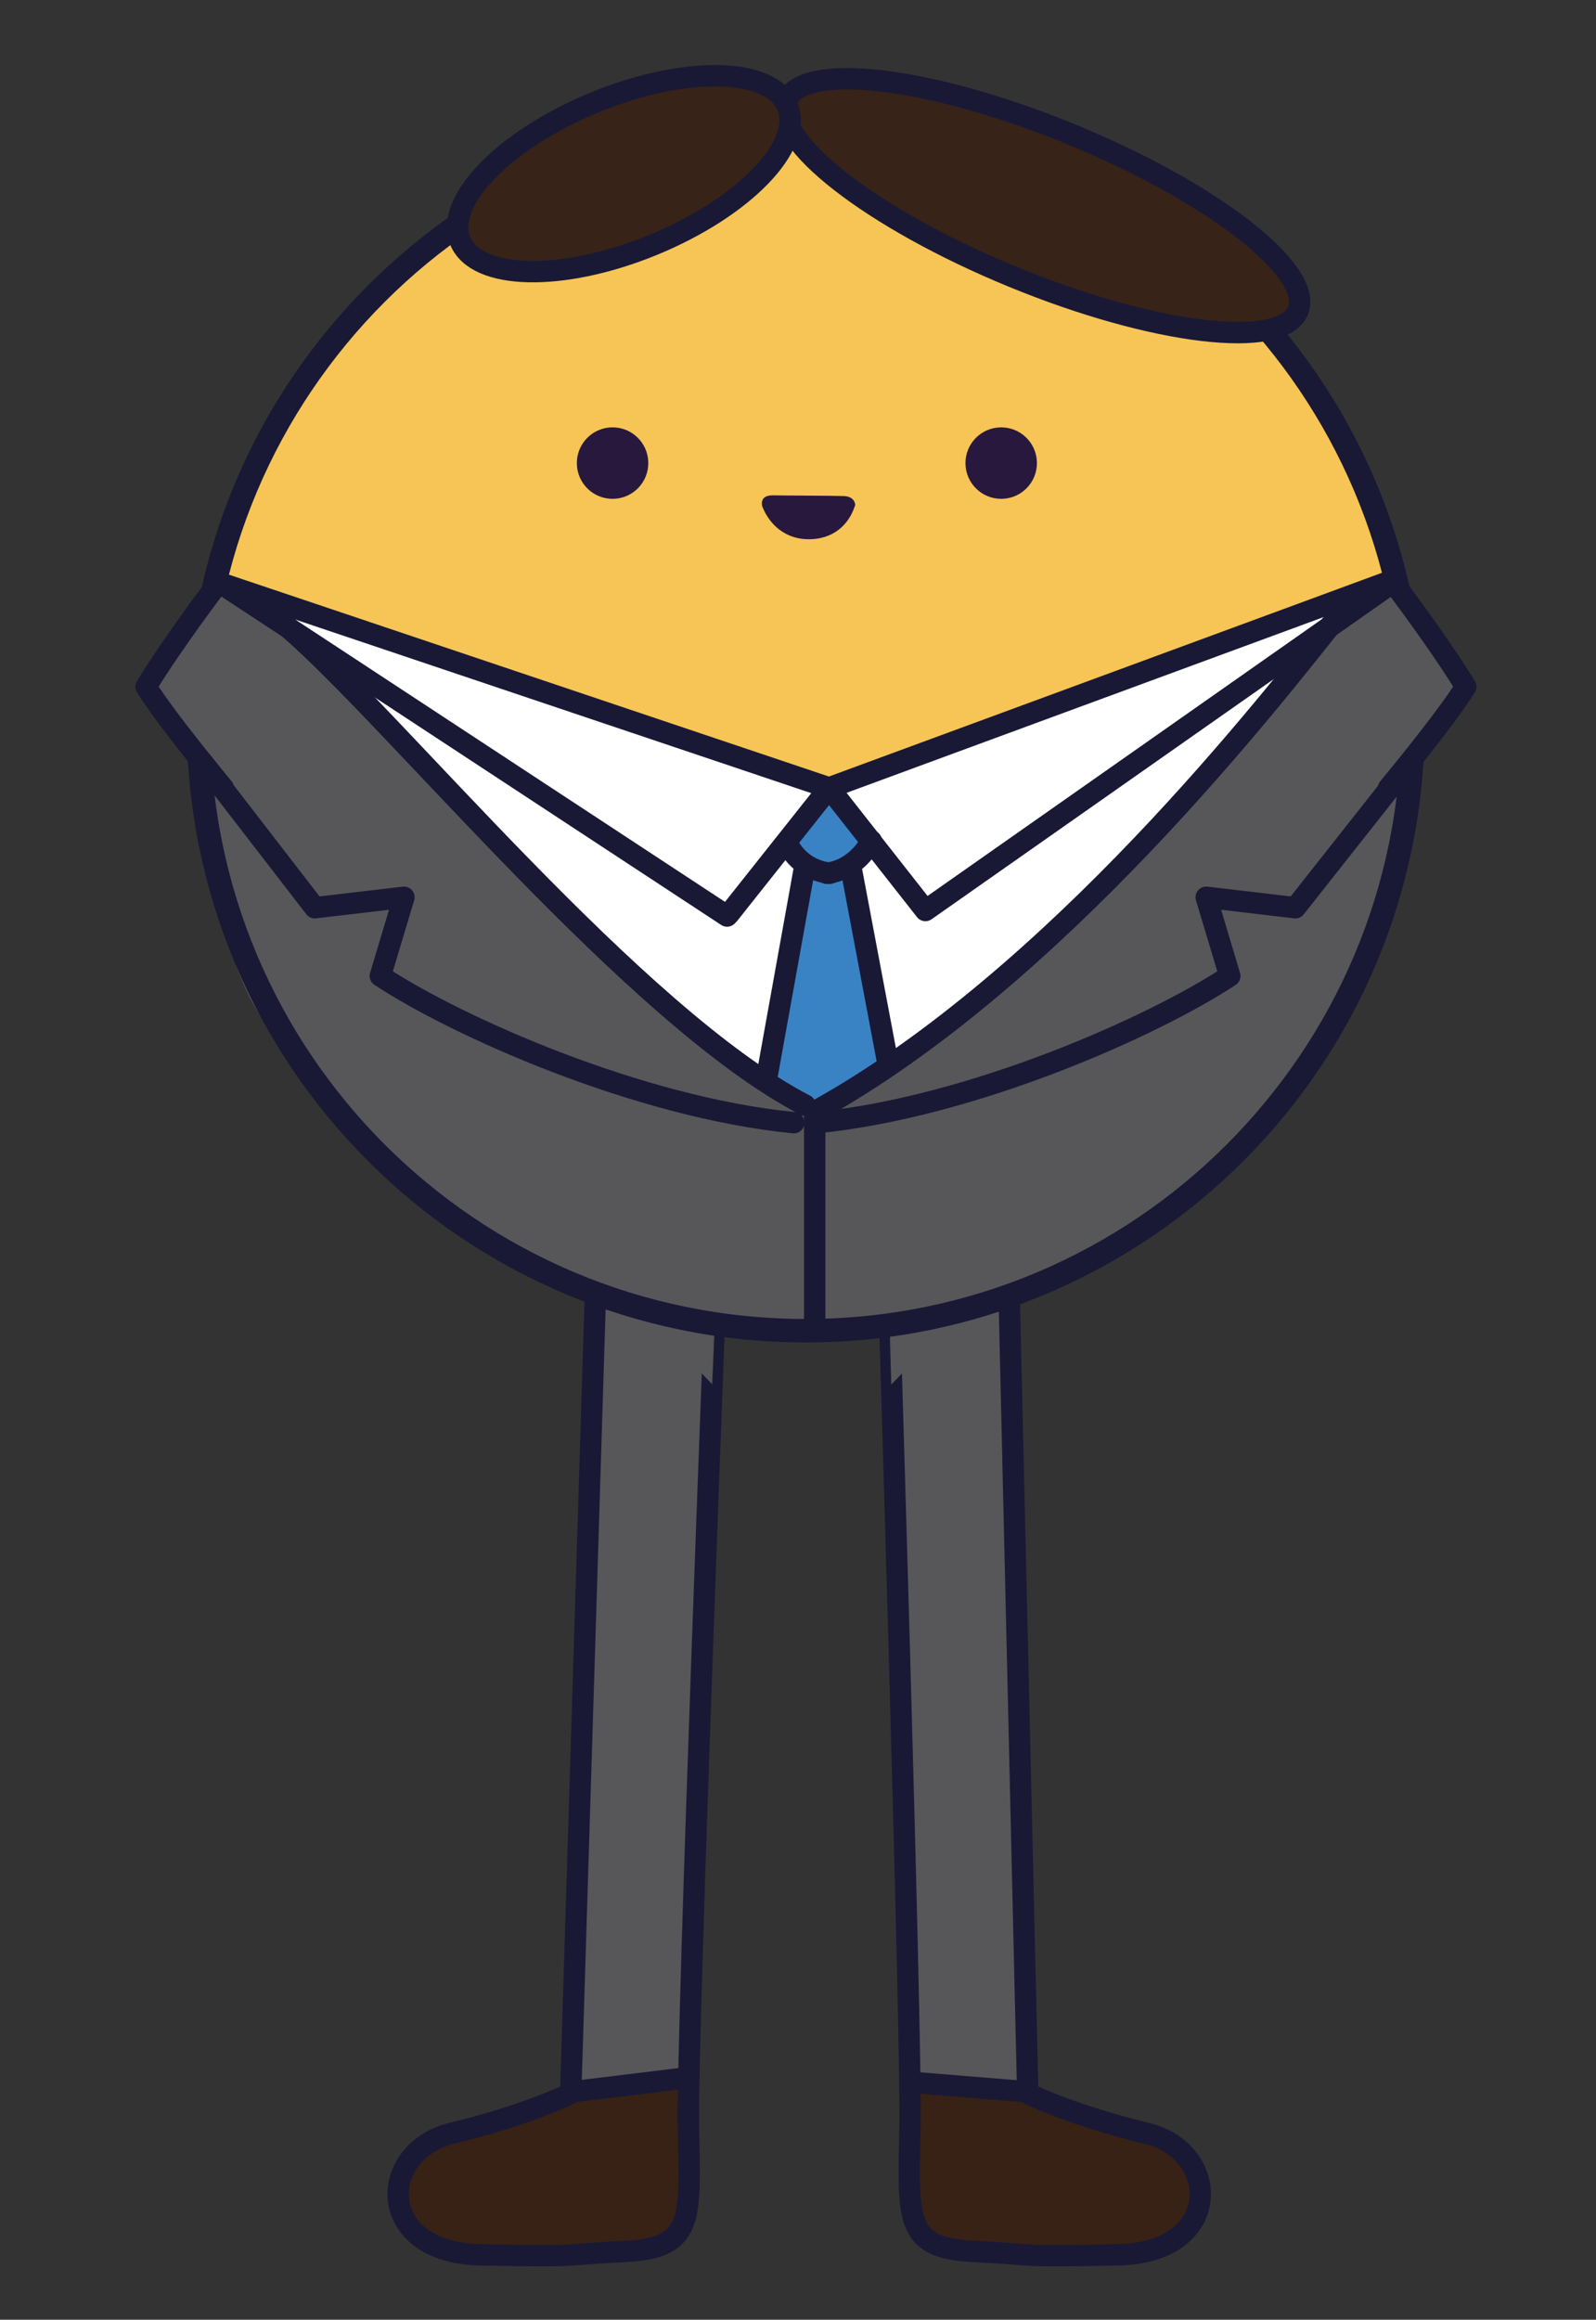 <svg xmlns="http://www.w3.org/2000/svg" viewBox="0 0 190 276" width="190" height="276" preserveAspectRatio="xMidYMid meet" style="width: 100%; height: 100%; transform: translate3d(0px, 0px, 0px);"><rect x="0" y="0" width="190" height="276" fill="#333333" stroke="none"/><defs><clipPath id="__lottie_element_335"><rect width="190" height="276" x="0" y="0"/></clipPath></defs><g clip-path="url(#__lottie_element_335)"><g transform="matrix(1,0,0,1,42.002,144.655)" opacity="1" style="display: block;"><g opacity="1" transform="matrix(1,0,0,1,33.873,54.765)"><path fill="rgb(87,87,90)" fill-opacity="1" d=" M-8.076,50.174 C-9.877,36.093 -4.076,-54.389 -4.076,-54.389 C-4.076,-54.389 8.214,-54.515 8.214,-54.515 C8.214,-54.515 9.878,-53.749 9.878,-53.749 C9.878,-53.749 5.789,20.581 5.596,50.825 C1.907,52.995 -2.65,54.515 -8.076,50.174z"/></g><g opacity="1" transform="matrix(1,0,0,1,23.27,113.178)"><path fill="rgb(56,34,21)" fill-opacity="1" d=" M1.82,-8.868 C1.82,-8.868 16.126,-10.491 16.126,-10.491 C16.126,-10.491 17.62,0.771 17.62,0.771 C17.62,0.771 15,8.422 15,8.422 C15,8.422 8.359,10.491 8.359,10.491 C8.359,10.491 -12.43,9.846 -12.43,9.846 C-12.43,9.846 -17.103,5.818 -17.103,5.818 C-17.103,5.818 -17.62,1.079 -17.62,1.079 C-16.589,-1.158 -13.868,-2.758 -12.062,-3.819 C-12.062,-3.819 -12.058,-3.821 -12.058,-3.821 C-10.253,-4.883 -4.49,-5.831 1.82,-8.868z"/></g><g opacity="1" transform="matrix(1,0,0,1,27.089,57.034)"><path stroke-linecap="round" stroke-linejoin="round" fill-opacity="0" stroke="rgb(25,25,54)" stroke-opacity="1" stroke-width="2.545" d=" M1.889,-50.932 C1.889,-50.932 -1.139,46.932 -1.139,46.932"/></g><g opacity="1" transform="matrix(1,0,0,1,22.587,65.978)"><path stroke-linecap="round" stroke-linejoin="round" fill-opacity="0" stroke="rgb(25,25,54)" stroke-opacity="1" stroke-width="2.545" d=" M20.785,-61.904 C20.785,-61.904 20.789,-61.904 20.789,-61.904 C20.792,-61.904 17.168,31.255 17.365,42.296 C17.561,53.337 18.143,56.827 9.885,57.237 C1.628,57.646 5.246,57.904 -7.398,57.646 C-20.042,57.387 -19.626,45.32 -10.795,43.185 C-1.963,41.049 3.18,38.527 3.18,38.527"/></g><g opacity="1" transform="matrix(1,0,0,1,33.235,103.359)"><path stroke-linecap="round" stroke-linejoin="round" fill-opacity="0" stroke="rgb(25,25,54)" stroke-opacity="1" stroke-width="2.545" d=" M6.78,-0.825 C6.78,-0.825 -6.779,0.825 -6.779,0.825"/></g></g><g transform="matrix(1,0,0,1,103.113,144.655)" opacity="1" style="display: block;"><g opacity="1" transform="matrix(1,0,0,1,11.301,54.765)"><path fill="rgb(87,87,90)" fill-opacity="1" d=" M8.077,50.174 C9.877,36.093 4.075,-54.389 4.075,-54.389 C4.075,-54.389 -8.213,-54.515 -8.213,-54.515 C-8.213,-54.515 -9.877,-53.749 -9.877,-53.749 C-9.877,-53.749 -5.788,20.581 -5.596,50.825 C-1.906,52.995 2.651,54.515 8.077,50.174z"/></g><g opacity="1" transform="matrix(1,0,0,1,21.904,113.487)"><path fill="rgb(56,34,21)" fill-opacity="1" d=" M-1.82,-9.176 C-1.82,-9.176 -16.169,-10.182 -16.169,-10.182 C-16.169,-10.182 -17.62,0.463 -17.62,0.463 C-17.62,0.463 -15,8.114 -15,8.114 C-15,8.114 -8.358,10.183 -8.358,10.183 C-8.358,10.183 12.43,9.538 12.43,9.538 C12.43,9.538 17.103,5.51 17.103,5.51 C17.103,5.51 17.62,0.771 17.62,0.771 C16.589,-1.466 13.868,-3.067 12.063,-4.128 C12.063,-4.128 12.059,-4.13 12.059,-4.13 C10.252,-5.192 4.49,-6.139 -1.82,-9.176z"/></g><g opacity="1" transform="matrix(1,0,0,1,18.086,57.034)"><path stroke-linecap="round" stroke-linejoin="round" fill-opacity="0" stroke="rgb(25,25,54)" stroke-opacity="1" stroke-width="2.545" d=" M-1.139,-50.932 C-1.139,-50.932 1.139,46.932 1.139,46.932"/></g><g opacity="1" transform="matrix(1,0,0,1,22.587,65.978)"><path stroke-linecap="round" stroke-linejoin="round" fill-opacity="0" stroke="rgb(25,25,54)" stroke-opacity="1" stroke-width="2.545" d=" M-20.035,-61.904 C-20.035,-61.904 -20.038,-61.904 -20.038,-61.904 C-20.042,-61.904 -17.168,31.255 -17.364,42.296 C-17.56,53.337 -18.142,56.827 -9.885,57.237 C-1.627,57.646 -5.246,57.904 7.398,57.646 C20.042,57.387 19.626,45.32 10.795,43.185 C1.964,41.049 -3.179,38.527 -3.179,38.527"/></g><g opacity="1" transform="matrix(1,0,0,1,12.381,103.667)"><path stroke-linecap="round" stroke-linejoin="round" fill-opacity="0" stroke="rgb(25,25,54)" stroke-opacity="1" stroke-width="2.545" d=" M-6.338,-0.517 C-3.225,-0.269 6.338,0.517 6.338,0.517"/></g></g><g transform="matrix(1,0,0,1,14.839,6.616)" opacity="1" style="display: block;"><g opacity="1" transform="matrix(1,0,0,1,81.867,79.069)"><path fill="rgb(246,197,85)" fill-opacity="1" d=" M14.496,-70.813 C53.605,-62.807 78.819,-24.613 70.813,14.496 C62.808,53.605 24.613,78.819 -14.496,70.813 C-53.605,62.808 -78.819,24.614 -70.814,-14.496 C-62.808,-53.605 -24.613,-78.819 14.496,-70.813z"/></g><g opacity="1" transform="matrix(1,0,0,1,80.852,106.316)"><path fill="rgb(87,87,90)" fill-opacity="1" d=" M37.194,-8.95 C37.194,-8.95 62.998,-38.472 62.998,-38.472 C62.998,-38.472 70.203,-43.354 70.203,-43.354 C70.203,-43.354 71.831,-16.388 71.831,-16.388 C71.831,-16.388 65.321,5.463 65.321,5.463 C63.384,8.175 58.022,15.552 52.071,23.362 C46.12,31.174 34.094,37.31 28.825,39.402 C28.825,39.402 10.228,45.215 10.228,45.215 C10.228,45.215 -3.487,45.446 -3.487,45.446 C-3.487,45.446 -21.851,42.889 -21.851,42.889 C-21.851,42.889 -44.576,30.334 -44.576,30.334 C-48.295,25.995 -58.58,16.342 -64.159,8.717 C-69.738,1.093 -71.598,-15.071 -71.831,-22.2 C-71.831,-22.2 -69.738,-45.446 -69.738,-45.446 C-69.738,-45.446 -54.396,-34.753 -54.396,-34.753 C-54.396,-34.753 -24.641,0.581 -24.641,0.581 C-24.641,0.581 1.395,18.713 1.395,18.713 C1.395,18.713 37.194,-8.95 37.194,-8.95z"/></g><g opacity="1" transform="matrix(1,0,0,1,81.282,95.205)"><path fill="rgb(255,255,255)" fill-opacity="1" d=" M-26.085,10.509 C-29.954,6.757 -56.221,-20.184 -63.794,-30.005 C-63.794,-30.005 -19.198,-15.141 -19.198,-15.141 C-19.198,-15.141 3.099,-8.632 3.099,-8.632 C3.099,-8.632 9.126,-10.734 9.126,-10.734 C9.126,-10.734 63.794,-29.658 63.794,-29.658 C63.794,-29.658 44.268,-4.588 44.268,-4.588 C44.268,-4.588 17.154,19.891 17.154,19.891 C17.154,19.891 0.444,30.005 0.444,30.005 C-6.787,25.07 -22.216,14.262 -26.085,10.509z"/></g><g opacity="1" transform="matrix(1,0,0,1,81.078,79.43)"><path stroke-linecap="round" stroke-linejoin="round" fill-opacity="0" stroke="rgb(25,25,54)" stroke-opacity="1" stroke-width="2.799" d=" M0,-72.282 C39.92,-72.282 72.282,-39.92 72.282,0.001 C72.282,39.921 39.92,72.282 0,72.282 C-39.92,72.282 -72.282,39.921 -72.282,0.001 C-72.282,-39.92 -39.92,-72.282 0,-72.282z"/></g><g opacity="1" transform="matrix(1,0,0,1,152.665,75.986)"><path fill="rgb(87,87,90)" fill-opacity="1" d=" M-1.46,-12.246 C-1.46,-12.246 -3.25,-10.456 -3.25,-10.456 C-3.25,-10.456 -6.265,6.594 -6.265,6.594 C-6.265,6.594 -3.438,12.246 -3.438,12.246 C-3.438,12.246 5.699,1.507 5.699,1.507 C5.699,1.507 6.264,-1.978 6.264,-1.978 C6.264,-1.978 -1.46,-12.246 -1.46,-12.246z"/></g><g opacity="1" transform="matrix(1,0,0,1,9.536,75.363)"><path fill="rgb(87,87,90)" fill-opacity="1" d=" M2.438,-12.869 C2.438,-12.869 3.879,-10.363 3.879,-10.363 C3.879,-10.363 6.265,7.217 6.265,7.217 C6.265,7.217 3.438,12.869 3.438,12.869 C3.438,12.869 -5.7,2.13 -5.7,2.13 C-5.7,2.13 -6.265,-1.355 -6.265,-1.355 C-6.265,-1.355 2.438,-12.869 2.438,-12.869z"/></g><g opacity="1" transform="matrix(1,0,0,1,83.55,106.093)"><path fill="rgb(57,131,197)" fill-opacity="1" d=" M-5.123,-11.593 C-5.123,-11.593 -0.076,-19.552 -0.076,-19.552 C-0.076,-19.552 2.253,-17.222 2.253,-17.222 C2.253,-17.222 5.748,-11.98 5.748,-11.98 C5.748,-11.98 3.275,-8.602 3.275,-8.602 C3.275,-8.602 7.702,14.063 7.702,14.063 C7.702,14.063 -0.621,19.552 -0.621,19.552 C-0.621,19.552 -7.702,14.063 -7.702,14.063 C-7.702,14.063 -3.888,-9.488 -3.888,-9.488 C-3.888,-9.488 -3.888,-11.258 -3.888,-11.258 C-3.888,-11.258 -5.123,-11.593 -5.123,-11.593z"/></g><g opacity="1" transform="matrix(1,0,0,1,81.194,74.745)"><path stroke-linecap="round" stroke-linejoin="round" fill-opacity="0" stroke="rgb(25,25,54)" stroke-opacity="1" stroke-width="2.545" d=" M-69.914,-12.029 C-69.914,-12.029 2.667,12.38 2.667,12.38 C2.667,12.38 69.914,-12.38 69.914,-12.38"/></g><g opacity="1" transform="matrix(1,0,0,1,111.188,82.604)"><path stroke-linecap="round" stroke-linejoin="round" fill-opacity="0" stroke="rgb(25,25,54)" stroke-opacity="1" stroke-width="2.545" d=" M-39.256,19.551 C-39.256,19.551 -27.326,4.52 -27.326,4.52 C-27.326,4.52 -15.858,19.113 -15.858,19.113 C-15.858,19.113 39.256,-19.551 39.256,-19.551"/></g><g opacity="1" transform="matrix(1,0,0,1,42.071,82.907)"><path stroke-linecap="round" stroke-linejoin="round" fill-opacity="0" stroke="rgb(25,25,54)" stroke-opacity="1" stroke-width="2.545" d=" M29.644,19.465 C29.644,19.465 -29.643,-19.465 -29.643,-19.465"/></g><g opacity="1" transform="matrix(1,0,0,1,113.191,108.949)"><path stroke-linecap="round" stroke-linejoin="round" fill-opacity="0" stroke="rgb(25,25,54)" stroke-opacity="1" stroke-width="2.545" d=" M31.044,-42 C23.466,-32.527 -2.326,0.904 -31.044,16.699 C-31.044,16.699 -31.044,42 -31.044,42"/></g><g opacity="1" transform="matrix(1,0,0,1,155.058,74.987)"><path stroke-linecap="round" stroke-linejoin="round" fill-opacity="0" stroke="rgb(25,25,54)" stroke-opacity="1" stroke-width="2.545" d=" M-3.943,-12.158 C-1.753,-9.31 2.497,-3.395 4.601,0.11 C1.973,4.272 -4.601,12.158 -4.601,12.158"/></g><g opacity="1" transform="matrix(1,0,0,1,7.146,74.987)"><path stroke-linecap="round" stroke-linejoin="round" fill-opacity="0" stroke="rgb(25,25,54)" stroke-opacity="1" stroke-width="2.545" d=" M3.943,-12.158 C1.753,-9.31 -2.498,-3.395 -4.601,0.11 C-1.973,4.272 4.601,12.158 4.601,12.158"/></g><g opacity="1" transform="matrix(1,0,0,1,50.234,96.459)"><path stroke-linecap="round" stroke-linejoin="round" fill-opacity="0" stroke="rgb(25,25,54)" stroke-opacity="1" stroke-width="2.545" d=" M-30.777,-28.416 C-18.095,-17.483 10.551,17.94 30.777,28.416"/></g><g opacity="1" transform="matrix(1,0,0,1,81.46,95.558)"><path stroke-linecap="round" stroke-linejoin="round" fill-opacity="0" stroke="rgb(25,25,54)" stroke-opacity="1" stroke-width="2.545" d=" M-2.485,-1.728 C-1.967,-0.59 -0.496,1.355 2.485,1.728"/></g><g opacity="1" transform="matrix(1,0,0,1,86.232,95.353)"><path stroke-linecap="round" stroke-linejoin="round" fill-opacity="0" stroke="rgb(25,25,54)" stroke-opacity="1" stroke-width="2.545" d=" M2.64,-1.94 C2.122,-0.802 0.342,1.568 -2.64,1.94"/></g><g opacity="1" transform="matrix(1,0,0,1,78.691,109.103)"><path stroke-linecap="round" stroke-linejoin="round" fill-opacity="0" stroke="rgb(25,25,54)" stroke-opacity="1" stroke-width="2.545" d=" M2.193,-12.166 C2.193,-12.166 -2.193,12.166 -2.193,12.166"/></g><g opacity="1" transform="matrix(1,0,0,1,88.708,108.481)"><path stroke-linecap="round" stroke-linejoin="round" fill-opacity="0" stroke="rgb(25,25,54)" stroke-opacity="1" stroke-width="2.545" d=" M-2.143,-11.353 C-2.143,-11.353 2.143,11.353 2.143,11.353"/></g><g opacity="1" transform="matrix(1,0,0,1,117.881,105.279)"><path stroke-linecap="round" stroke-linejoin="round" fill-opacity="0" stroke="rgb(25,25,54)" stroke-opacity="1" stroke-width="2.545" d=" M35.536,-21.684 C35.536,-21.684 21.489,-3.892 21.489,-3.892 C21.489,-3.892 10.876,-5.141 10.876,-5.141 C10.876,-5.141 13.686,4.225 13.686,4.225 C4.53,10.258 -17.015,19.857 -35.536,21.684"/></g><g opacity="1" transform="matrix(1,0,0,1,44.499,105.565)"><path stroke-linecap="round" stroke-linejoin="round" fill-opacity="0" stroke="rgb(25,25,54)" stroke-opacity="1" stroke-width="2.545" d=" M-35.161,-21.396 C-35.161,-21.396 -21.863,-4.178 -21.863,-4.178 C-21.863,-4.178 -11.251,-5.426 -11.251,-5.426 C-11.251,-5.426 -14.061,3.938 -14.061,3.938 C-4.905,9.973 16.639,19.569 35.161,21.396"/></g></g><g transform="matrix(1,0,0,1,50.32,4.747)" opacity="1" style="display: block;"><g opacity="1" transform="matrix(1,0,0,1,73.762,19.725)"><path fill="rgb(55,35,24)" fill-opacity="1" d=" M3.48,-8.477 C20.291,-1.574 32.36,7.817 30.437,12.499 C28.514,17.18 13.329,15.379 -3.481,8.476 C-20.291,1.573 -32.36,-7.817 -30.438,-12.498 C-28.515,-17.18 -13.33,-15.38 3.48,-8.477z"/><path stroke-linecap="round" stroke-linejoin="round" fill-opacity="0" stroke="rgb(25,25,54)" stroke-opacity="1" stroke-width="2.545" d=" M3.48,-8.477 C20.291,-1.574 32.36,7.817 30.437,12.499 C28.514,17.18 13.329,15.379 -3.481,8.476 C-20.291,1.573 -32.36,-7.817 -30.438,-12.498 C-28.515,-17.18 -13.33,-15.38 3.48,-8.477z"/></g><g opacity="1" transform="matrix(1,0,0,1,23.949,15.917)"><path fill="rgb(55,35,24)" fill-opacity="1" d=" M-3.481,-8.477 C-14.24,-4.059 -21.404,3.318 -19.481,8 C-17.559,12.681 -7.278,12.895 3.481,8.477 C14.24,4.058 21.404,-3.318 19.481,-8 C17.559,-12.682 7.278,-12.895 -3.481,-8.477z"/><path stroke-linecap="round" stroke-linejoin="round" fill-opacity="0" stroke="rgb(25,25,54)" stroke-opacity="1" stroke-width="2.545" d=" M-3.481,-8.477 C-14.24,-4.059 -21.404,3.318 -19.481,8 C-17.559,12.681 -7.278,12.895 3.481,8.477 C14.24,4.058 21.404,-3.318 19.481,-8 C17.559,-12.682 7.278,-12.895 -3.481,-8.477z"/></g></g><g style="display: none;"><g><path/><path stroke-linecap="round" stroke-linejoin="round" fill-opacity="0"/></g></g><g style="display: none;"><g><path/><path stroke-linecap="round" stroke-linejoin="round" fill-opacity="0"/></g></g><g transform="matrix(1,0,0,1,75.383,50.557)" opacity="1" style="display: block;"><g opacity="1" transform="matrix(1,0,0,1,43.807,4.542)"><path fill="rgb(41,24,61)" fill-opacity="1" d=" M-0.072,-4.252 C2.277,-4.292 4.213,-2.42 4.253,-0.072 C4.293,2.277 2.42,4.213 0.072,4.252 C-2.276,4.292 -4.213,2.421 -4.253,0.072 C-4.293,-2.276 -2.421,-4.212 -0.072,-4.252z"/></g><g opacity="1" transform="matrix(1,0,0,1,-2.458,4.542)"><path fill="rgb(41,24,61)" fill-opacity="1" d=" M-0.072,-4.252 C2.277,-4.292 4.213,-2.42 4.252,-0.072 C4.292,2.277 2.421,4.213 0.072,4.252 C-2.277,4.292 -4.213,2.421 -4.252,0.072 C-4.292,-2.276 -2.421,-4.212 -0.072,-4.252z"/></g><g opacity="1" transform="matrix(0.95,0,0,1.17,20.73,11.061)"><path fill="rgb(41,24,61)" fill-opacity="1" d=" M5.997,-1.309 C5.997,-1.309 6,-2.178 4.568,-2.22 C3.136,-2.262 -2.522,-2.267 -4.318,-2.292 C-6.114,-2.317 -5.645,-1.15 -5.645,-1.15 C-4.616,0.917 -2.577,2.046 -0.271,2.161 C2.472,2.298 4.996,1.247 5.997,-1.309z"/></g></g><g style="display: none;"><g><path stroke-linecap="round" stroke-linejoin="round" fill-opacity="0"/></g></g><g style="display: none;"><g><path/><path stroke-linecap="round" stroke-linejoin="round" fill-opacity="0"/></g><g><path/><path stroke-linecap="round" stroke-linejoin="round" fill-opacity="0"/></g></g></g></svg>